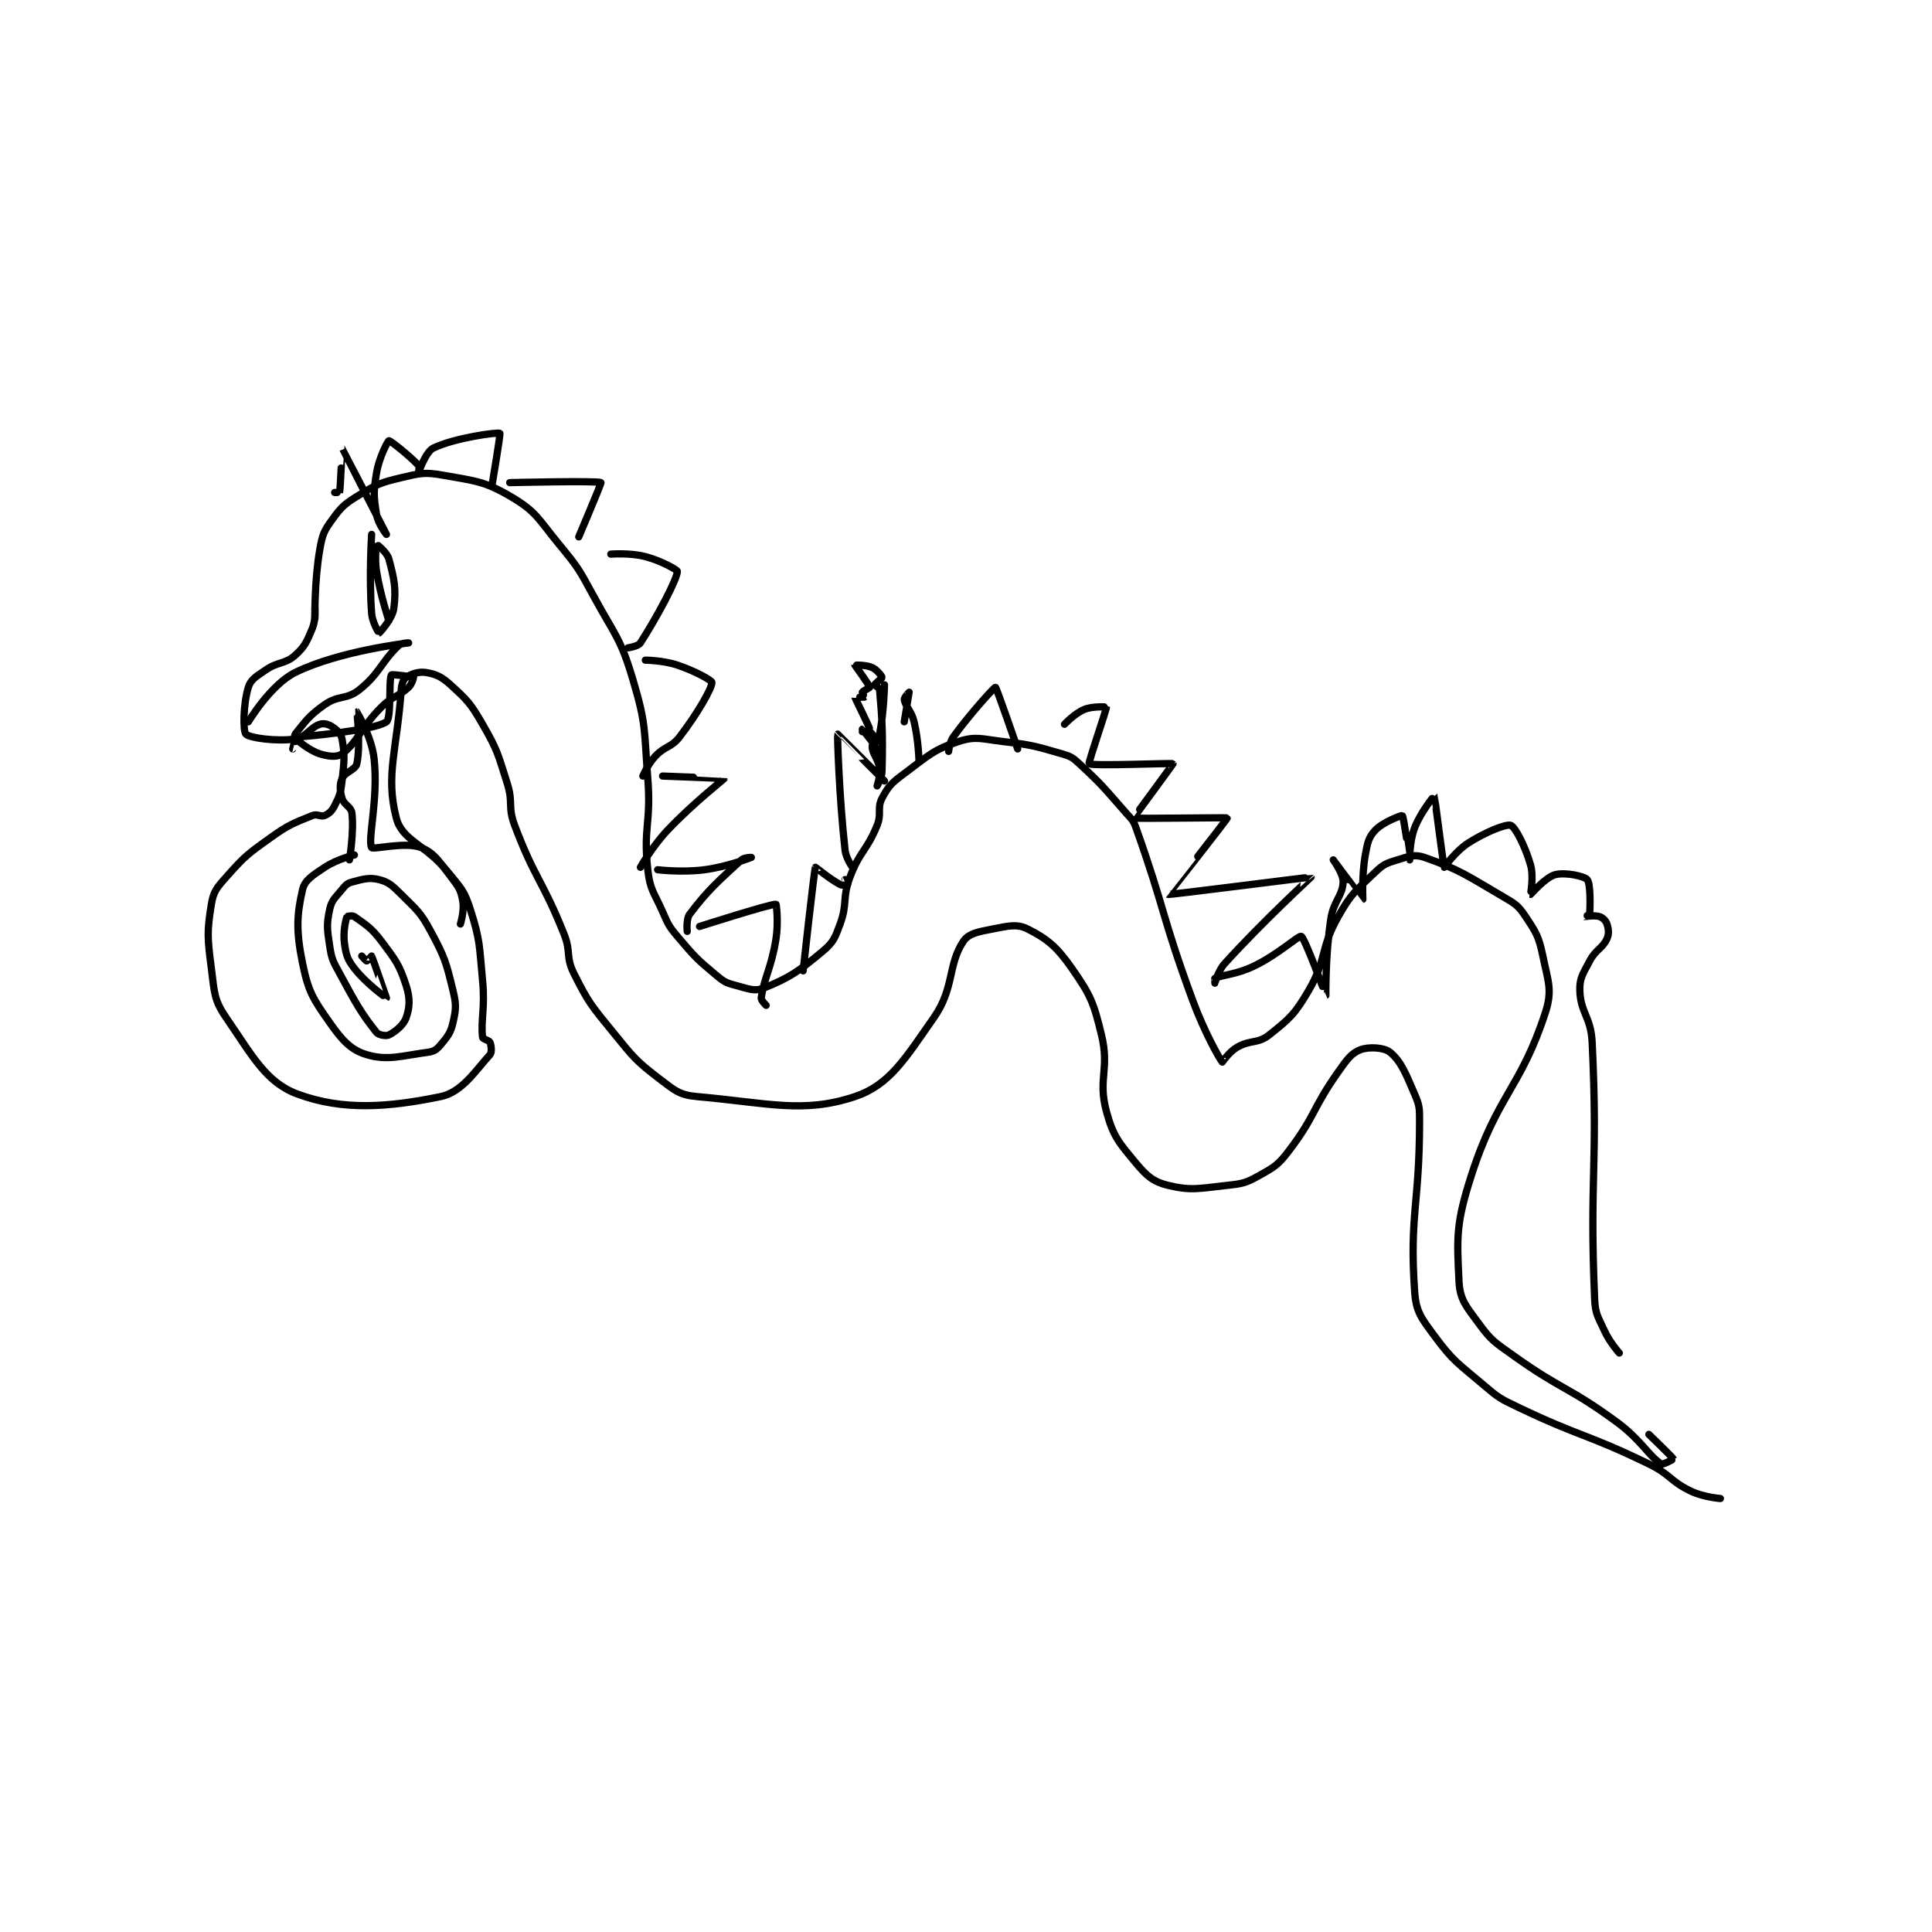 <?xml version="1.0" encoding="utf-8"?>
<!DOCTYPE svg PUBLIC "-//W3C//DTD SVG 1.1//EN" "http://www.w3.org/Graphics/SVG/1.1/DTD/svg11.dtd">
<svg viewBox="0 0 800 800" preserveAspectRatio="xMinYMin meet" xmlns="http://www.w3.org/2000/svg" version="1.1">
<g fill="none" stroke="black" stroke-linecap="round" stroke-linejoin="round" stroke-width="2.938">
<g transform="translate(87.52,179.426) scale(1.021) translate(-6,-7)">
<path id="0" d="M48 82 C48 82 47.716 67.05 50 54 C51.037 48.074 51.624 46.642 55 42 C58.886 36.657 60.13 35.564 66 32 C73.307 27.564 74.641 26.967 83 25 C90.726 23.182 92.388 22.647 100 24 C113.393 26.381 117.011 26.453 128 33 C137.987 38.95 138.654 41.883 147 52 C154.835 61.497 155.047 62.086 161 73 C169.883 89.285 171.927 89.936 177 107 C182.469 125.397 181.45 127.11 183 147 C184.417 165.185 181.084 166.753 183 184 C183.915 192.235 185.424 192.953 189 201 C191.303 206.183 191.393 206.737 195 211 C202.067 219.352 202.783 220.152 211 227 C214.175 229.646 215.053 229.961 219 231 C223.911 232.292 226.313 233.475 230 232 C240.434 227.827 244.285 225.148 254 217 C258.309 213.386 258.945 211.604 261 206 C264.1 197.546 261.756 195.652 265 187 C268.976 176.396 271.759 176.439 276 166 C277.967 161.158 275.879 159.049 278 155 C280.59 150.055 281.945 148.75 287 145 C296.742 137.772 298.732 135.337 309 132 C316.048 129.71 318.311 130.966 327 132 C338.872 133.413 339.829 133.757 351 137 C354.582 138.04 355.234 138.447 358 141 C367.69 149.945 368.001 150.827 377 161 C379.332 163.636 379.872 163.824 381 167 C392.885 200.454 391.379 202.744 404 237 C408.732 249.843 414.986 260.929 416 262 C416.009 262.009 418.752 257.881 422 256 C427.45 252.845 430.358 254.682 435 251 C443.284 244.43 445.399 242.601 451 233 C458.581 220.003 455.528 216.283 463 203 C468.375 193.444 470.151 192.522 478 185 C481.357 181.783 482.586 181.324 487 180 C491.75 178.575 493.937 177.583 498 179 C512.338 184.001 515.121 186.29 530 195 C534.922 197.881 536.059 198.588 539 203 C543.342 209.512 544.398 211.188 546 219 C548.133 229.397 549.987 232.833 547 242 C537.017 272.637 527.487 275.342 517 308 C510.815 327.261 511.088 332.765 512 351 C512.371 358.422 514.935 361.093 520 368 C525.154 375.028 526.411 375.579 534 381 C553.975 395.268 556.249 393.516 576 408 C585.737 415.14 588.856 421.645 594 425 C594.654 425.426 599.001 423.003 599 423 C598.769 422.446 589 413 589 413 "/>
<path id="1" d="M48 78 C48 78 48.364 82.76 47 86 C44.74 91.367 44.034 93.391 40 97 C35.84 100.722 33.207 99.437 28 103 C24.188 105.608 21.977 106.823 21 110 C18.938 116.7 18.766 127.636 20 129 C21.37 130.514 32.13 132.049 40 131 C44.307 130.426 45.913 126.362 50 125 C51.589 124.47 53.471 124.981 55 126 C56.978 127.319 58.6 128.802 59 131 C60.186 137.524 59.894 139.954 59 148 C58.457 152.891 58.033 153.933 56 158 C54.939 160.122 53.758 161.219 52 162 C50.479 162.676 48.9 161.223 47 162 C39.141 165.215 37.536 165.617 30 171 C20.533 177.762 19.484 178.58 12 187 C8.18 191.298 6.834 192.857 6 198 C4.189 209.167 4.402 211.751 6 224 C7.277 233.791 6.945 236.634 12 244 C22.669 259.546 28.21 270.296 41 275 C59.478 281.796 77.753 280.358 99 276 C107.635 274.229 113.058 265.537 119 259 C119.844 258.071 119.547 255.276 119 254 C118.641 253.161 116.084 252.703 116 252 C115.178 245.149 117.08 240.23 116 229 C114.616 214.606 115.126 212.967 111 200 C108.591 192.428 107.321 191.563 102 185 C92.686 173.513 83.373 172.243 81 163 C76.539 145.627 81.283 135.461 83 111 C83.169 108.588 83.84 106.812 85 106 C86.982 104.612 90.114 103.519 93 104 C97.078 104.68 99.374 105.689 103 109 C109.874 115.276 111.134 116.537 116 125 C122.167 135.725 122.18 136.952 126 149 C128.524 156.96 126.101 158.311 129 166 C137.241 187.856 140.181 187.953 149 210 C151.985 217.462 149.607 219.213 153 226 C159.033 238.065 160.112 239.081 169 250 C177.274 260.165 178.049 261.39 188 269 C194.041 273.619 195.961 275.376 203 276 C231.842 278.556 246.018 282.994 267 276 C280.988 271.337 287.308 260.74 299 244 C307.472 231.87 304.559 222.661 311 213 C313.147 209.78 317.222 209.111 323 208 C329.241 206.8 332.725 205.863 337 208 C344.939 211.97 348.885 215.235 355 224 C362.574 234.857 363.798 237.736 367 251 C370.372 264.968 365.433 268.753 369 282 C371.74 292.178 374.105 294.726 381 303 C385.411 308.294 388.048 310.552 394 312 C403.405 314.288 406.657 313.226 418 312 C424.348 311.314 425.64 311.002 431 308 C437.19 304.534 438.614 303.757 443 298 C453.824 283.793 452.399 280.988 463 266 C466.53 261.009 468.325 258.4 472 257 C475.436 255.691 481.614 256.048 484 258 C488.451 261.642 490.379 266.551 494 275 C496.017 279.706 496 280.619 496 286 C496 319.755 491.863 324.019 494 355 C494.576 363.346 496.668 365.764 502 373 C509.751 383.519 511.517 384.059 522 393 C528.131 398.23 528.647 398.488 536 402 C561.711 414.28 563.39 412.561 589 425 C597.917 429.331 597.433 431.864 606 436 C611.164 438.493 618 439 618 439 "/>
<path id="2" d="M64 178 C64 178 56.915 179.723 52 183 C47.191 186.206 43.884 188.169 43 192 C40.606 202.376 40.327 208.877 43 222 C45.338 233.478 47.192 236.311 54 246 C59.051 253.188 62.521 257.056 69 259 C77.467 261.54 83.121 259.451 94 258 C96.338 257.688 97.466 256.841 99 255 C101.819 251.617 103.038 250.232 104 246 C105.234 240.573 105.399 238.752 104 233 C101.181 221.411 100.726 219.635 95 209 C90.74 201.088 89.436 200.436 83 194 C79.424 190.424 77.907 188.977 74 188 C70 187 67.505 187.799 63 189 C61.081 189.512 60.436 190.245 59 192 C56.233 195.382 54.805 196.296 54 200 C52.671 206.114 52.94 208.108 54 215 C54.821 220.337 55.299 221.024 58 226 C64.592 238.143 66.76 242.2 73 250 C73.867 251.083 76.912 251.544 78 251 C80.538 249.731 83.927 247.067 85 244 C86.477 239.781 86.668 236.17 85 231 C82.277 222.559 80.802 220.736 75 213 C70.847 207.463 68.546 206.247 64 203 C63.248 202.463 61.052 202.857 61 203 C60.458 204.492 59.321 209.244 60 214 C60.662 218.631 61.134 220.291 64 224 C68.827 230.246 76.995 236.004 77 236 C77.007 235.995 71.339 219.635 71 219 C70.984 218.971 69.25 221 69 221 C68.75 221 67 219 67 219 "/>
<path id="3" d="M62 180 C62 180 63.906 168.553 63 161 C62.689 158.408 59.792 157.771 59 155 C58.113 151.897 57.945 149.462 59 147 C60.13 144.362 64.434 143.546 65 141 C66.62 133.71 64.997 120.001 65 120 C65.001 120 71.01 129.921 72 139 C73.799 155.487 69.27 171.722 71 175 C71.515 175.976 84.693 172.516 91 175 C96.714 177.251 98.79 181.258 104 188 C106.733 191.537 107.32 192.918 108 197 C108.622 200.73 107 206 107 206 "/>
<path id="4" d="M21 124 C21 124 30.073 108.887 40 104 C57.864 95.205 86 92 86 92 C86 92 83.084 91.97 82 93 C74.75 99.887 74.409 104.273 66 111 C60.8 115.16 57.705 113.05 52 117 C45.618 121.418 43.838 124.202 40 129 C39.467 129.666 40 132 40 132 "/>
<path id="5" d="M43 130 C43 130 71.76 127.639 77 124 C79.086 122.551 77.888 106.819 79 105 C79.247 104.595 87.656 105.754 88 106 C88.03 106.022 87.369 108.736 86 110 C81.578 114.082 79.612 113.388 75 118 C66.503 126.497 65.52 132.045 59 137 C57.072 138.465 53.53 138.115 50 137 C45.335 135.527 40.674 131.123 40 131 C39.983 130.997 39 135 39 135 "/>
<path id="6" d="M71 48 C71 48 69.882 65.086 71 80 C71.287 83.833 73.979 88.005 74 88 C74.14 87.969 79.426 82.307 80 78 C81.049 70.13 80.154 66 78 58 C77.23 55.139 73.003 51.997 73 52 C72.963 52.037 72.161 57.798 73 63 C74.587 72.839 78 83 78 83 "/>
<path id="7" d="M56 31 C56 31 57.992 31.045 58 31 C58.41 28.539 58.98 12.982 59 13 C59.065 13.058 77 48 77 48 C77 48 73.605 43.779 73 40 C71.81 32.564 71.712 30.728 73 23 C74.048 16.711 77.593 10.072 78 10 C78.571 9.899 86.468 16.173 90 20 C90.503 20.545 89.996 23.004 90 23 C90.019 22.978 92.871 14.517 96 13 C104.628 8.817 122.1 6.475 123 7 C123.332 7.194 120 27 120 27 "/>
<path id="8" d="M127 27 C127 27 162.896 26.133 164 27 C164.247 27.194 155 49 155 49 "/>
<path id="9" d="M168 56 C168 56 175.743 55.378 182 57 C188.387 58.656 195.034 62.403 195 63 C194.806 66.393 186.795 81.468 180 92 C179.082 93.423 175 94 175 94 "/>
<path id="10" d="M182 99 C182 99 189.142 99.047 195 101 C202.002 103.334 208.972 107.192 209 108 C209.08 110.327 203.225 120.577 196 130 C192.459 134.618 190.094 133.633 186 138 C183.011 141.189 181 146 181 146 "/>
<path id="11" d="M189 146 C189 146 213.997 146.966 214 147 C214.018 147.196 201.456 156.929 191 168 C184.786 174.579 180 183 180 183 "/>
<path id="12" d="M187 184 C187 184 196.967 185.189 206 184 C215.346 182.77 225 179 225 179 C225 179 222.134 178.957 221 180 C211.493 188.746 207.51 192.1 200 202 C198.464 204.025 199 209 199 209 "/>
<path id="13" d="M204 207 C204 207 233.128 197.698 235 198 C235.143 198.023 236.046 205.373 235 212 C233.135 223.81 230.262 227.483 229 236 C228.863 236.925 231 239 231 239 "/>
<path id="14" d="M246 225 C246 225 250.444 184.297 251 183 C251.034 182.92 256.584 187.622 261 190 C261.962 190.518 263.943 190.057 264 190 C264.019 189.981 263 188 263 188 "/>
<path id="15" d="M266 183 C266 183 263.38 179.416 263 176 C260.55 153.95 259.849 129.265 260 129 C260.027 128.952 279 148 279 148 "/>
<path id="16" d="M287 124 C287 124 289 112.012 289 112 C289 111.997 286.873 114.236 287 115 C287.462 117.77 289.918 119.491 291 124 C292.791 131.461 293 140 293 140 "/>
<path id="17" d="M279 109 C279 109 278.779 120.107 277 129 C276.512 131.441 274 132.297 274 134 C274 137.066 276.482 138.859 277 143 C277.38 146.037 276 150 276 150 C276 150 277.927 146.841 278 144 C278.397 128.519 278.051 123.262 277 111 C276.931 110.195 274.962 109.192 275 109 C275.087 108.567 278.045 106.315 278 106 C277.92 105.44 275.953 102.888 274 102 C271.498 100.863 267 100.998 267 101 C266.986 101.113 272.663 108.763 273 110 C273.038 110.138 270.221 111.558 270 112 C269.905 112.189 271.009 113.994 271 114 C270.894 114.07 266.996 113.975 267 114 C267.088 114.574 272.711 125.649 273 127 C273.007 127.034 270 128 270 128 C270 128 272.335 127.557 273 128 C274.255 128.837 276 132 276 132 C275.999 132 270 127 270 127 C270 127.001 277 136 277 136 "/>
<path id="18" d="M305 136 C305 136 305.349 132.259 307 130 C314.174 120.183 323.6 109.923 324 110 C324.42 110.081 333 135 333 135 "/>
<path id="19" d="M352 125 C352 125 356.123 120.597 360 119 C363.485 117.565 368.999 117.992 369 118 C369.092 119.015 361.542 140.61 362 141 C363.238 142.054 395.711 140.647 396 141 C396.093 141.113 379.936 162.936 380 163 C380.403 163.403 417.879 162.732 418 163 C418.142 163.315 393.984 193.989 394 194 C394.392 194.276 451.887 186.862 452 187 C452.017 187.021 432.766 204.618 417 222 C414.253 225.028 413.007 229.99 413 230 C412.999 230.002 412.845 228.068 413 228 C416.216 226.593 421.794 226.5 429 223 C438.709 218.284 446.962 210.571 448 211 C449.473 211.61 457.996 235.002 458 235 C458.02 234.988 457.748 218.798 460 204 C461.134 196.549 464.761 194.736 465 189 C465.139 185.669 461 180 461 180 C461.001 180.001 472.936 196.01 473 196 C473.025 195.996 472.508 186.353 474 178 C474.879 173.077 475.311 170.868 478 168 C481.19 164.598 488.809 161.837 489 162 C489.6 162.514 491.997 179.997 492 180 C492.002 180.002 491.871 172.536 494 167 C496.486 160.537 501.978 153.971 502 154 C502.1 154.133 505.701 182.594 506 183 C506.025 183.034 510.605 176.397 516 173 C523.087 168.538 531.155 165.336 533 166 C534.753 166.631 538.833 174.416 541 182 C542.422 186.977 540.927 193.971 541 194 C541.103 194.041 547.023 187.038 551 186 C555.106 184.929 562.763 186.586 564 188 C565.376 189.573 565.221 198.687 565 202 C564.982 202.269 562.998 202.999 563 203 C563.008 203.002 567.033 202.344 569 203 C570.311 203.437 571.563 204.689 572 206 C572.656 207.967 572.92 210.028 572 212 C570.119 216.031 567.457 216.31 565 221 C562.266 226.22 560.846 227.925 561 233 C561.274 242.037 565.504 243.668 566 254 C568.429 304.614 564.872 308.203 567 358 C567.269 364.304 568.324 365.113 571 371 C573.118 375.659 577 380 577 380 "/>
</g>
</g>
</svg>
